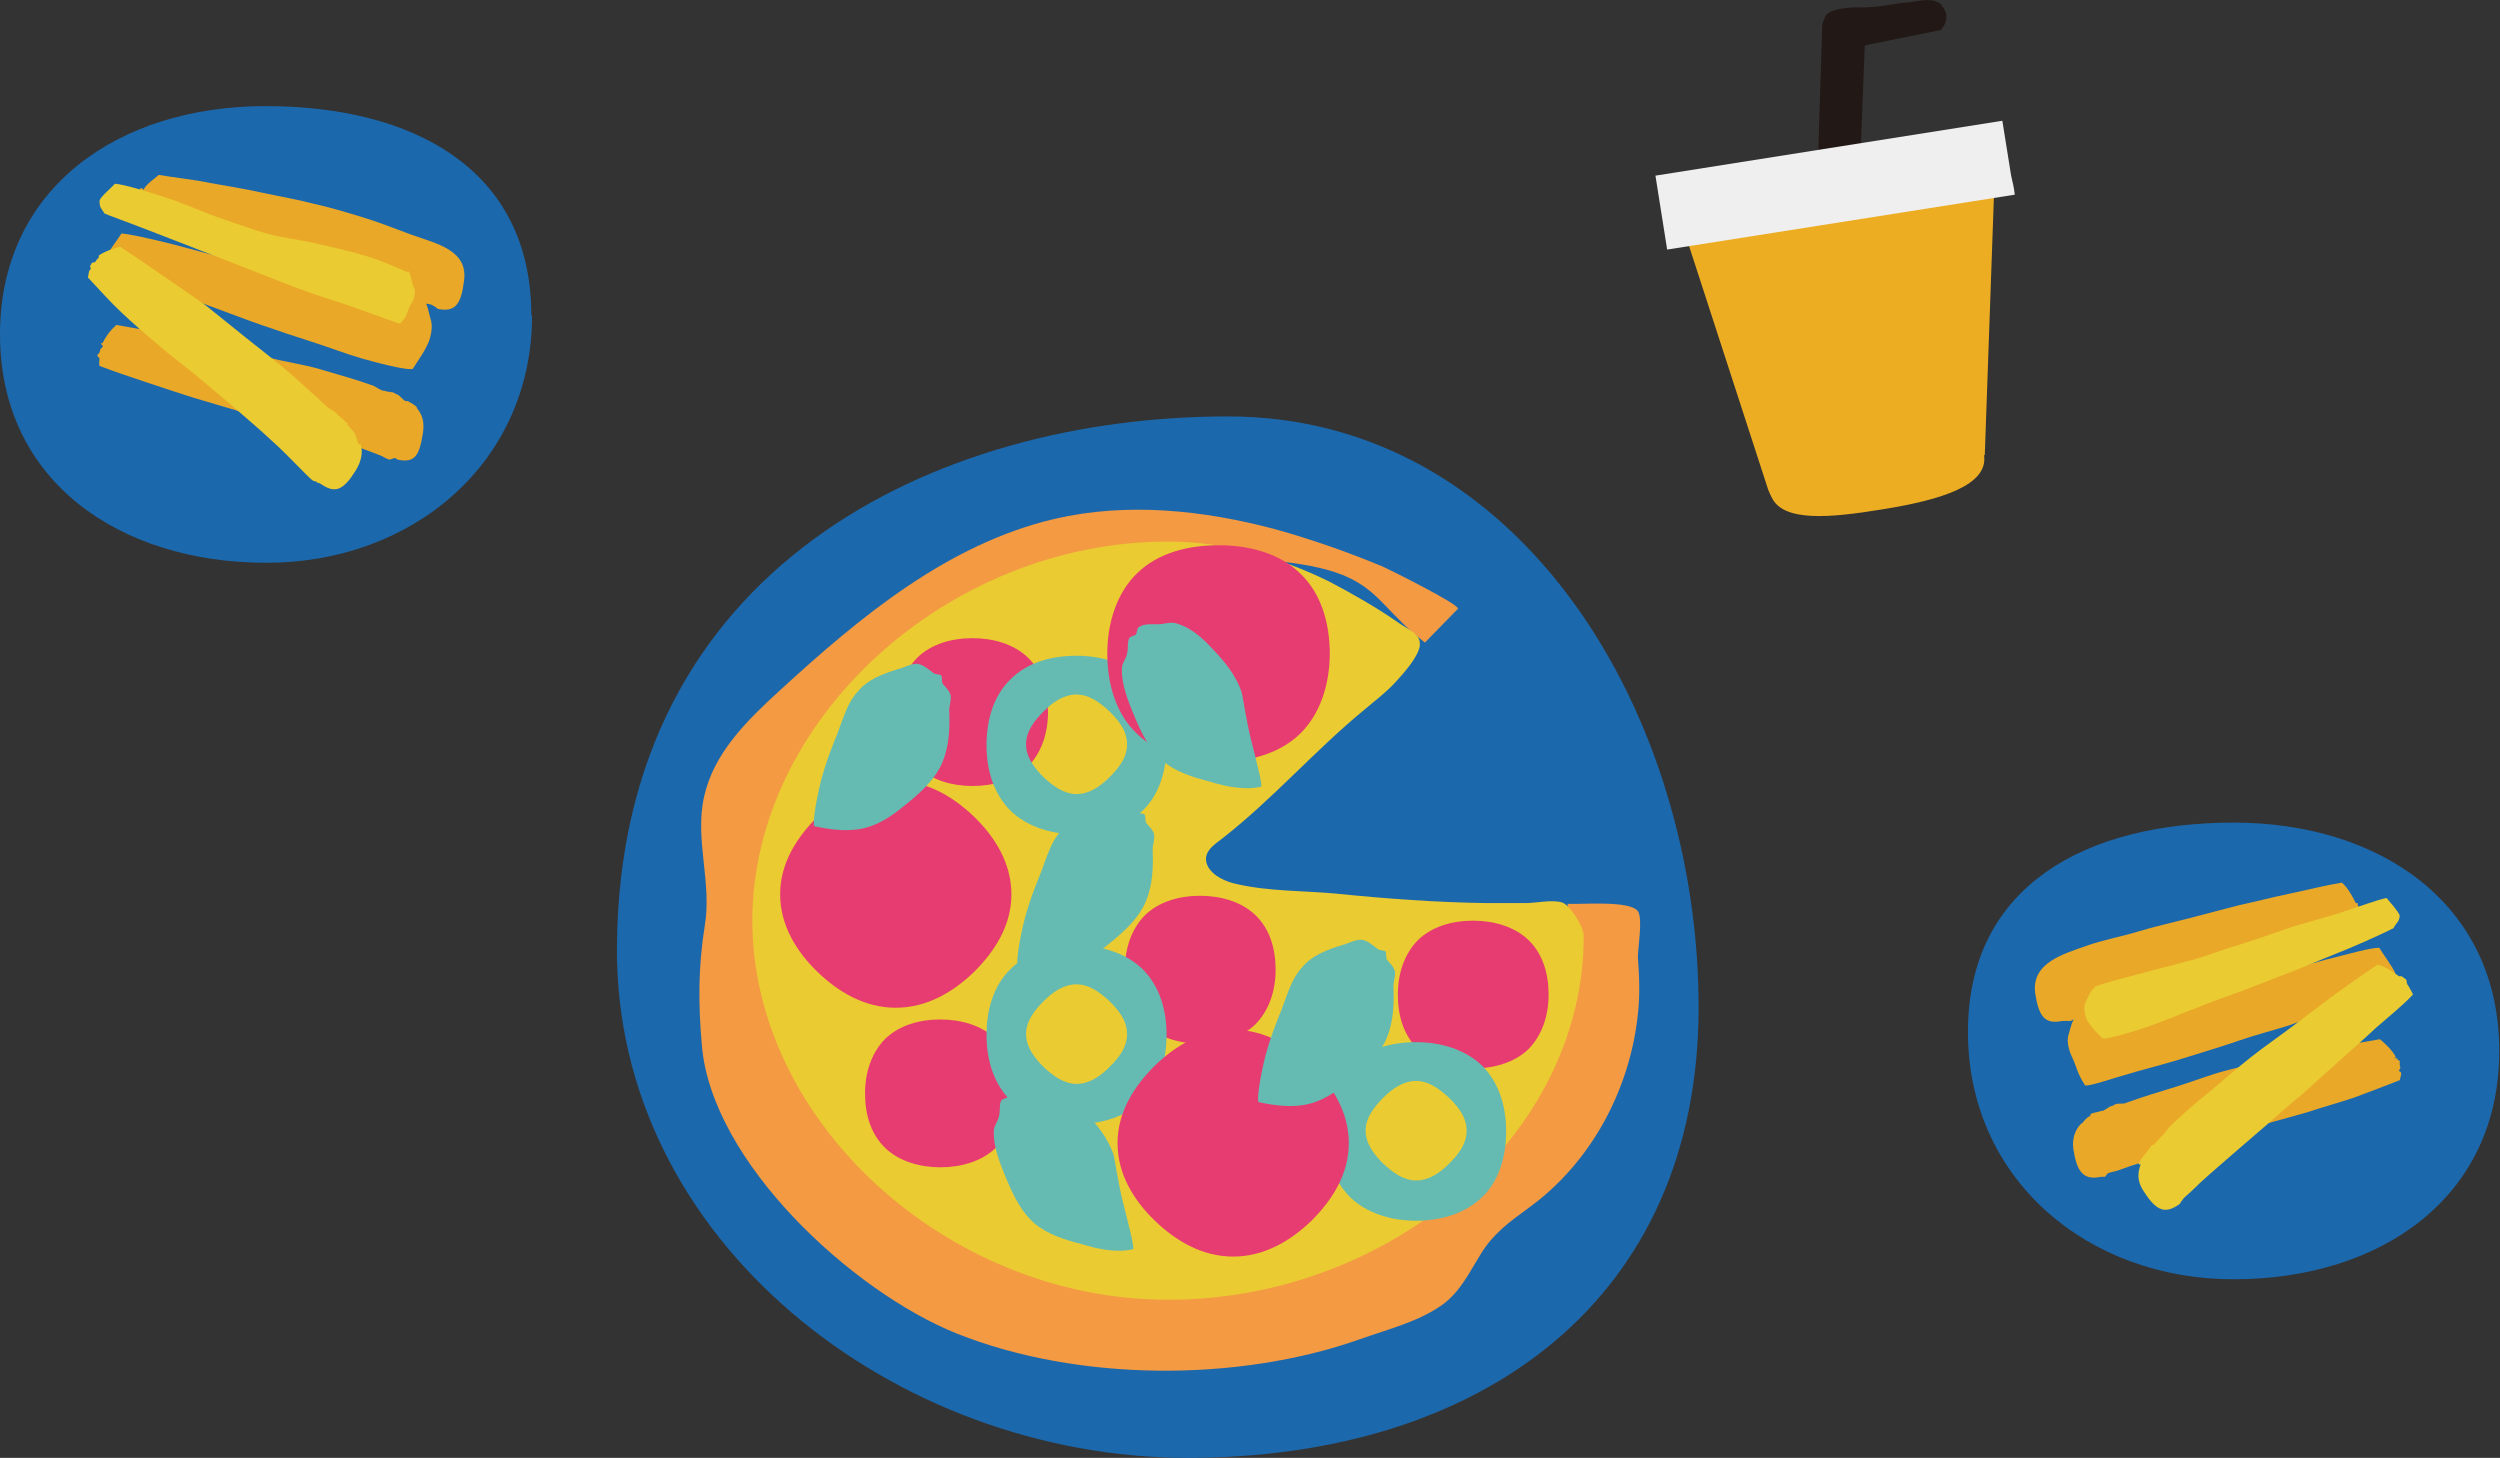 <?xml version="1.0" encoding="UTF-8"?>
<svg id="_レイヤー_2" data-name="レイヤー 2" xmlns="http://www.w3.org/2000/svg" viewBox="0 0 341.6 199.2">
  <rect x="0" y="0" width="341.6" height="199.2" fill="#333333" stroke="none"/>
  <defs>
    <style>
      .cls-1 {
        fill: #f9dd96;
      }

      .cls-2 {
        fill: #f1b22d;
      }

      .cls-3 {
        fill: #eaa51c;
      }

      .cls-4 {
        fill: #ebcb32;
      }

      .cls-5 {
        fill: #e9a828;
      }

      .cls-6 {
        fill: #f39a43;
      }

      .cls-7 {
        fill: #e73c71;
      }

      .cls-8, .cls-9 {
        fill: #65bbb1;
      }

      .cls-10 {
        fill: #221815;
      }

      .cls-11 {
        fill: #1c68ac;
      }

      .cls-9, .cls-12, .cls-13 {
        fill-rule: evenodd;
      }

      .cls-12 {
        fill: #efefef;
      }

      .cls-13 {
        fill: #edad23;
      }
    </style>
  </defs>
  <g id="_レイヤー_1-2" data-name="レイヤー 1">
    <g>
      <path class="cls-3" d="m302.6,171.1s0,0,0,0c0,0,0,0,0,0,0,0,0,0,0,0"/>
      <path class="cls-3" d="m185.6,64.9s0,0,0,0c0,0,0,0,0,0,0,0,0,0,0,0"/>
      <g>
        <path class="cls-11" d="m72.7,43.1c0,20.1-16.3,33.8-36.3,33.8S0,65.8,0,45.7,16.3,14.5,36.3,14.5s36.3,8.5,36.3,28.6"/>
        <path class="cls-5" d="m14.2,46.9s-.2-.1-.2,0c0,.1.1.4,0,.5,0,.1-.2.2-.3.3,0,.1,0,.3-.1.4,0,.2-.3.3-.3.5,0,.1.3.3.3.4,0,.3-.1.7,0,1,2.1.8,4.2,1.5,6.3,2.2,2.1.7,4.2,1.4,6.4,2.1,2.1.6,4.3,1.3,6.4,1.9,2.1.6,4.3,1.2,6.5,1.8,2.1.6,4.3,1.2,6.4,1.9,2.1.7,4.2,1.5,6.3,2.3.5.2.9.5,1.3.6.2,0,.5-.2.7-.2.2,0,.3.1.4.2,0,0,0,0,0,0,2.4.5,3-.5,3.5-3.7.2-1.5-.1-2.5-.9-3.4,0,0,.1,0,.1,0,0,0,0,0,0,0-.3-.4-.8-.6-1.3-.9,0,0-.2,0-.3,0-.4-.2-.7-.7-1.1-.9-.1,0-.3-.1-.4-.2-.4-.2-.9-.1-1.3-.3-.1,0-.3,0-.5-.1-.5-.2-.9-.6-1.4-.7-2.2-.8-4.5-1.4-6.8-2.1-2.3-.7-4.7-1-7-1.6-2.3-.6-4.6-1.2-7-1.7-2.3-.5-4.7-1-7-1.5-2.4-.5-4.7-.9-7-1.3-.8.7-1.4,1.5-1.9,2.5,0,0-.2,0-.2,0,0,0,0,0,0,.1,0,0,.2.2.2.2"/>
        <path class="cls-5" d="m14.6,35c.2,1.1.2,1.1.7,2.1.4.2,3,1.1,6.8,2.4,2,.7,4.4,1.5,6.8,2.4,2.2.8,4.5,1.7,6.8,2.5,2.3.8,4.7,1.6,6.9,2.3,2.5.8,4.8,1.7,6.9,2.3,3.9,1.1,6.5,1.6,6.9,1.4,1.1-1.7,1.5-2.2,2.1-3.5.2-.4.8-2.2.3-3.4-.2-.7-.4-2.2-1-2.5,0,0,0,.1,0,.1,0,0,0,0,0,0-2.1-.7-4.2-1.5-6.5-1.9-2.2-.4-4.4-.7-6.7-1-2.2-.3-4.4-.9-6.6-1.3-1.5-.3-4.2-.8-7.2-1.6-2.3-.6-4.8-1.3-7.1-1.9-3.2-.8-5.9-1.4-7.1-1.5-.4.7-1.8,2.4-2,3.2"/>
        <path class="cls-1" d="m57.7,41.1s0,0,0,0c0,0,0,0,0,0,0,0,0,0,0,0"/>
        <path class="cls-5" d="m19.4,25.7c0,0-.3,0-.3.2,0,.1,0,.3,0,.5,0,.1,0,.3,0,.5,0,.1-.3.2-.3.3,0,.2,0,.4,0,.6,0,0,0,.2,0,.3,0,.3.1.6.2,1,2.1.8,4.2,1.5,6.3,2.2,2.1.7,4.2,1.4,6.4,2,2.1.6,4.3,1.2,6.5,1.8,2.1.6,4.3,1.2,6.4,1.9,2.1.6,4.2,1.6,6.3,2.3,2.1.7,4.3,1.3,6.4,2.1.5.2,1,0,1.5.2.2,0,.4.2.6.3.1,0,.3.2.4.3,0,0,0,0,0,0,2.4.5,3.2-.6,3.6-3.8.6-4.2-3.7-5.1-7.1-6.3-2.2-.8-4.4-1.7-6.7-2.4-2.3-.7-4.6-1.4-6.9-1.9-2.3-.6-4.7-1-7-1.5-2.3-.5-4.7-.9-7-1.3-2.4-.5-4.7-.7-7-1.1-.8.7-1.7,1.2-2.2,2.2,0,0,.2,0,.2,0"/>
        <path class="cls-4" d="m12.4,36.6c0,.1,0,.2-.2.4-.1.3-.1.6-.2.9,1.5,1.6,3,3.3,4.6,4.8,1.6,1.5,3.3,3,5,4.4,1.7,1.5,3.5,2.8,5.2,4.2,1.7,1.4,3.4,2.9,5.1,4.3,1.7,1.5,3.4,2.9,5,4.4,1.7,1.5,3.2,3.1,4.8,4.7.4.4.7.7,1.1,1,.1.1.4,0,.5.2.1.1.4.1.5.2,0,0,0,0,0,0,2,1.4,3.1.9,4.8-1.8.8-1.3,1-2.5.7-3.6,0,0-.3,0-.3,0,0,0,0,0,0,0-.2-.5-.3-1-.5-1.4,0,0,0-.1-.1-.2-.3-.4-.6-.7-.9-1,0-.1,0-.3-.2-.4-.3-.3-.7-.6-1-.9-.1,0-.2-.2-.3-.3-.4-.4-.9-.6-1.3-.9-1.7-1.6-3.5-3.2-5.3-4.8-1.8-1.5-3.7-3-5.6-4.5-1.9-1.5-3.7-3-5.6-4.5-1.9-1.4-3.9-2.7-5.9-4.1-2-1.4-3.9-2.7-5.9-4-1,.3-2,.6-2.9,1.2,0,0,0,0,0,0,0,0,0,.2,0,.2,0,0,0,.1,0,.1,0,0,0,0,0,0-.1.1-.2.2-.3.3,0,0-.1.2-.2.3-.1.1-.4,0-.5.2,0,.1-.2.3-.2.4"/>
        <path class="cls-4" d="m14.1,29.1c.4.2,3.2,1.2,6.8,2.6,2,.8,4.2,1.6,6.7,2.6,2.1.8,4.4,1.7,6.7,2.6,2.3.9,4.5,1.8,6.7,2.6,2.4.9,4.8,1.6,6.8,2.3,3.7,1.3,6.5,2.4,6.9,2.4,1.1-1.1.9-1.8,1.5-2.7.2-.3.8-1.4.3-2.4-.3-.5-.3-1.8-.8-2.1,0,0,0,.2,0,.2h0c-2.1-.9-4.1-1.8-6.3-2.4-2.1-.6-4.3-1.1-6.5-1.6-2.2-.5-4.4-.7-6.5-1.3-1.4-.4-4-1.3-6.9-2.3-2.2-.8-4.6-1.9-6.8-2.6-3.1-1-5.8-1.8-7-1.9-.4.5-1.9,1.7-2.1,2.3,0,1,.2,1,.7,1.8"/>
        <path class="cls-2" d="m55.3,37s0,0,0,0c0,0,0,0,0,0,0,0,0,0,0,0"/>
      </g>
      <g>
        <path class="cls-13" d="m230.2,32.1l42.3-6.7-1.3,36.8h-.1c.6,4.1-5.8,6.1-13.9,7.4-7.3,1.2-13.5,1.7-15.1-1.6-.1-.2-.4-.8-.5-1.1l-11.3-34.8Z"/>
        <path class="cls-10" d="m265.4.7c-1.3-1.1-2.9-.6-4.4-.4-2.7.2-4.4.8-7,.7-1,0-3.9.1-4.6,1.2,0,0,0,.2-.1.3-.1.2-.2.5-.3.8l-.6,19c0,.4.3.8.7,1,.9.2,1.7.3,2.5.1.7-.1,1.4-.4,2.1-.8.3-.2.5-.5.5-.8l.6-15.6,10.4-2.1c1.2-1.4.8-2.7,0-3.4"/>
        <path class="cls-12" d="m274.8,24l-1.2-7.5-47.4,7.5,1.6,10.1,47.5-7.5c-.1-.9-.3-1.8-.5-2.6"/>
      </g>
      <g>
        <path class="cls-11" d="m268.9,141c0,20.1,16.3,33.8,36.3,33.8s36.3-11.1,36.3-31.2-16.3-31.2-36.3-31.2-36.3,8.5-36.3,28.6"/>
        <path class="cls-5" d="m327.7,144.6s-.2.1-.2.1c0,.1.4.2.4.3,0,.1,0,.3,0,.4,0,.1,0,.3.1.4,0,.2-.2.4-.2.5,0,.1.3.2.3.3,0,.3-.1.6-.2,1-2.1.8-4.1,1.6-6.3,2.4-2.1.7-4.3,1.3-6.4,2-2.1.6-4.3,1.2-6.5,1.8-2.1.6-4.3,1.3-6.4,1.9-2.1.6-4.3,1.4-6.4,2.1-2.1.7-4.3,1.3-6.4,2.1-.5.2-1,.2-1.4.4-.2,0-.3.4-.5.5-.1,0-.3,0-.5,0,0,0,0,0,0,0-2.4.5-3.3-.6-3.8-3.8-.2-1.5.3-2.7,1.1-3.5,0,0,.1,0,.1,0,0,0,0,0,0,0,.3-.4.6-.8,1.1-1,0,0,0-.2.1-.3.4-.2.9-.2,1.4-.4.1,0,.3,0,.4-.1.4-.2.7-.5,1.1-.6.1,0,.3-.1.4-.2.5-.2,1.1,0,1.5-.2,2.2-.8,4.5-1.5,6.8-2.2,2.3-.7,4.5-1.6,6.8-2.2,2.3-.6,4.6-1.1,7-1.6,2.3-.5,4.7-1,7-1.4,2.4-.5,4.7-.9,7.1-1.3.8.7,1.7,1.5,2.2,2.5,0,0-.2,0-.2,0,0,0,0,0,0,.1,0,0,.3,0,.3,0"/>
        <path class="cls-5" d="m327.2,133c-.2,1.1-.3,1.1-.8,2.1-.4.2-3.1,1.3-6.8,2.6-2,.7-4.4,1.5-6.8,2.4-2.2.7-4.6,1.3-6.9,2.1-2.3.8-4.7,1.5-6.9,2.2-2.5.8-4.9,1.4-7,2-3.9,1.1-6.6,2.1-7.1,1.9-1.1-1.7-1.1-2.4-1.7-3.7-.2-.4-1-2.1-.5-3.4.2-.7.5-2.1,1.1-2.4,0,0,0-.1,0-.1,0,0,0,0,0,0,2.1-.7,4.4-1,6.6-1.5,2.2-.4,4.4-.8,6.6-1.2,2.2-.3,4.5-.5,6.7-.9,1.5-.3,4.1-1.2,7.1-2,2.3-.6,4.8-1.4,7.1-2,3.2-.8,6-1.6,7.2-1.6.4.7,1.9,2.7,2.2,3.5"/>
        <path class="cls-1" d="m283.9,139s0,0,0,0c0,0,0,0,0,0,0,0,0,0,0,0"/>
        <path class="cls-5" d="m322.2,123.5c0,0-.1.3,0,.3,0,.1.3.2.4.3,0,.1.2.3.2.4,0,.1-.2.3-.2.4,0,.2,0,.4,0,.6,0,0,0,.2,0,.3,0,.3.1.7,0,1-2.1.8-4.1,1.6-6.3,2.3-2.1.7-4.3,1.3-6.4,2-2.1.6-4.3,1.3-6.4,2-2.1.6-4.3,1.2-6.5,1.8-2.1.6-4.4,1-6.5,1.6-2.1.7-4.2,1.5-6.3,2.3-.5.2-.9.6-1.3.7-.2,0-.4,0-.6,0-.1,0-.4,0-.5,0,0,0,0,0,0,0-2.4.5-3.2-.6-3.7-3.7-.6-4.2,3.7-5.4,7.1-6.6,2.3-.8,4.6-1.2,6.9-1.9,2.3-.7,4.6-1.2,6.9-1.8,2.3-.6,4.6-1.2,6.9-1.8,2.3-.5,4.6-1.1,7-1.6,2.4-.5,4.7-1.1,7.1-1.5.8.7,1.4,1.8,1.9,2.8,0,0,.2,0,.2,0"/>
        <path class="cls-4" d="m329,134.6c0,.1.2.2.2.3.1.3.4.6.5,1-1.5,1.6-3.3,3-5,4.5-1.6,1.5-3.3,3-5,4.5-1.7,1.5-3.3,3-5,4.5-1.7,1.4-3.4,2.9-5.1,4.4-1.7,1.5-3.4,2.9-5.1,4.4-1.7,1.5-3.4,2.9-5,4.5-.4.4-.8.7-1.1,1-.1.1-.2.3-.3.4-.1.1-.2.4-.4.5,0,0,0,0,0,0-2,1.4-3.2.7-4.9-2-.8-1.3-.7-2.4-.3-3.5,0,0-.3,0-.3,0,0,0,0,0,0,0,.2-.5.5-.9.8-1.3,0,0,.1-.1.2-.2.3-.4.5-.7.8-1.1.1-.1.3,0,.4-.2.3-.3.6-.7.9-1,.1,0,.2-.2.3-.3.4-.4.6-.8,1-1.2,1.7-1.6,3.5-3.2,5.4-4.7,1.8-1.5,3.6-3.1,5.5-4.6,1.9-1.5,3.8-2.8,5.8-4.3,1.9-1.4,3.8-2.9,5.7-4.3,2-1.4,3.9-2.8,5.9-4.1,1,.3,2,.9,2.9,1.6,0,0,0,0,0,0,0,0,.1,0,.2,0,0,0,.2,0,.2,0,0,0,0,0,0,0,.1.1.2.2.4.3,0,0,.2.2.2.2.1.1,0,.4.1.5,0,.1.2.3.2.4"/>
        <path class="cls-4" d="m327.1,126.8c-.4.2-2.8,1.4-6.4,2.9-2,.8-4.2,1.7-6.6,2.7-2.1.8-4.4,1.7-6.7,2.6-2.3.9-4.6,1.6-6.7,2.5-2.4.9-4.7,1.9-6.7,2.6-3.7,1.3-6.3,1.9-6.7,1.8-1.1-1.1-1.4-1.4-2-2.3-.2-.3-.8-1.7-.3-2.7.3-.5.6-1.6,1.2-1.9,0,0,0-.2,0-.2h0c2.1-.7,4.2-1.2,6.4-1.8,2.1-.6,4.3-1.1,6.4-1.7,2.2-.5,4.2-1.4,6.3-2,1.4-.4,4-1.3,6.9-2.3,2.2-.8,4.8-1.4,7-2.1,3.1-1,5.8-2,6.9-2.2.4.5,1.6,1.8,1.8,2.4-.1.9-.3.8-.8,1.6"/>
        <path class="cls-2" d="m286.3,134.9s0,0,0,0c0,0,0,0,0,0,0,0,0,0,0,0"/>
      </g>
      <g>
        <path class="cls-11" d="m232.1,137.6c0,40.1-29.7,61.6-69.8,61.6s-78.3-29.7-78-69.8c.3-51.9,43.5-72.5,83.5-72.5s64.3,40.7,64.3,80.8"/>
        <path class="cls-6" d="m214.2,123.3c0,.8,0,1.7,0,2.5,0,27.5-24.5,49.7-54.7,49.7s-54.7-22.3-54.7-49.7,24.5-49.7,54.7-49.7,25.7,4.4,35.2,11.7c0,0,4.5-4.6,4.5-4.6.5-.5-9.8-5.6-10.3-5.8-4.8-2-9.7-3.7-14.7-5.1-9.8-2.6-20.2-3.7-30.1-1.4-14.5,3.4-26.5,13.3-37.5,23.4-4.5,4.1-9.1,8.6-10.4,14.6-1.3,5.8,1.1,11.7.1,17.6-.9,5.6-.9,10.6-.4,16.3,1.3,16,20.6,33.7,34.8,39.4,16.5,6.6,38.4,6.7,55.1.8,3.9-1.4,8.1-2.4,11.4-4.8,2.4-1.8,3.6-4.4,5.1-6.8,1.7-2.8,3.9-4.4,6.5-6.3,8.5-6.1,13.9-16.1,15-26.5.3-2.6.2-5.2,0-7.8,0-1.3.7-5.3,0-6.3-1.1-1.5-7.7-.9-9.6-1"/>
        <path class="cls-4" d="m194,87.8c-.1-1.3-1.8-1.9-2.9-2.7-3-2.1-6.2-3.9-9.4-5.6-6.9-3.4-14.4-5.5-22.1-5.5-30.2,0-56.8,24.4-56.8,51.8s26.6,51.8,56.8,51.8,56.8-22.3,56.8-49.7c0-1.3-1.9-4.3-3-4.6-1.4-.4-3.5.1-5,.1-1.8,0-3.6,0-5.3,0-6.9-.1-13.7-.6-20.6-1.3-4.4-.4-9.2-.3-13.5-1.3-1.5-.3-3.3-1.1-4-2.5-.8-1.8.8-2.8,2.1-3.8,6.9-5.4,12.6-12,19.3-17.5,1.4-1.2,2.9-2.3,4.2-3.7,1.1-1.2,3.1-3.4,3.4-5,0-.2,0-.4,0-.5"/>
        <path class="cls-7" d="m128.5,139.3c-2.9,0-5.6.8-7.5,2.6-1.9,1.9-2.8,4.6-2.8,7.5s.8,5.6,2.8,7.5c1.9,1.8,4.7,2.6,7.5,2.6s5.6-.8,7.5-2.6c1.9-1.9,2.8-4.6,2.8-7.5s-.8-5.6-2.8-7.5c-1.9-1.8-4.7-2.6-7.5-2.6"/>
        <path class="cls-7" d="m201.3,125.8c-2.9,0-5.6.8-7.5,2.6-1.9,1.9-2.8,4.6-2.8,7.5s.8,5.6,2.8,7.5c1.9,1.8,4.7,2.6,7.5,2.6s5.6-.8,7.5-2.6c1.9-1.9,2.8-4.6,2.8-7.5s-.8-5.6-2.8-7.5c-1.9-1.8-4.7-2.6-7.5-2.6"/>
        <path class="cls-7" d="m132.9,87.2c-2.9,0-5.6.8-7.5,2.6-1.9,1.9-2.8,4.6-2.8,7.5s.8,5.6,2.8,7.5c1.9,1.8,4.7,2.6,7.5,2.6s5.6-.8,7.5-2.6c1.9-1.9,2.8-4.6,2.8-7.5s-.8-5.6-2.8-7.5c-1.9-1.8-4.7-2.6-7.5-2.6"/>
        <path class="cls-7" d="m164,122.4c-2.9,0-5.6.8-7.5,2.6-1.9,1.9-2.8,4.6-2.8,7.5s.8,5.6,2.8,7.5c1.9,1.8,4.7,2.6,7.5,2.6s5.6-.8,7.5-2.6c1.9-1.9,2.8-4.6,2.8-7.5s-.8-5.6-2.8-7.5c-1.9-1.8-4.7-2.6-7.5-2.6"/>
        <path class="cls-9" d="m147.1,129.2c-3.4,0-6.7.9-9,3.2-2.3,2.2-3.3,5.5-3.3,9s1,6.7,3.3,9c2.3,2.2,5.6,3.2,9,3.2s6.7-1,9-3.2c2.3-2.2,3.3-5.5,3.3-9s-1-6.7-3.3-9c-2.3-2.2-5.6-3.2-9-3.2m0,18.9c-1.8,0-3.3-1.2-4.5-2.3-1.2-1.2-2.4-2.7-2.4-4.5s1.2-3.3,2.4-4.5c1.2-1.2,2.7-2.3,4.5-2.3s3.3,1.2,4.5,2.3c1.2,1.2,2.4,2.6,2.4,4.5s-1.2,3.3-2.4,4.5c-1.2,1.2-2.7,2.3-4.5,2.3"/>
        <path class="cls-9" d="m193.5,142.4c-3.4,0-6.7.9-9,3.2-2.3,2.2-3.3,5.5-3.3,9s1,6.7,3.3,9c2.3,2.2,5.6,3.2,9,3.2s6.7-1,9-3.2c2.3-2.2,3.3-5.5,3.3-9s-1-6.7-3.3-9c-2.3-2.2-5.6-3.2-9-3.2m0,18.9c-1.8,0-3.3-1.2-4.5-2.3-1.2-1.2-2.4-2.7-2.4-4.5s1.2-3.3,2.4-4.5c1.2-1.2,2.7-2.3,4.5-2.3s3.3,1.2,4.5,2.3c1.2,1.2,2.4,2.6,2.4,4.5s-1.2,3.3-2.4,4.5c-1.2,1.2-2.7,2.3-4.5,2.3"/>
        <path class="cls-9" d="m147.1,89.6c-3.4,0-6.7.9-9,3.2-2.3,2.2-3.3,5.5-3.3,9s1,6.7,3.3,9c2.3,2.2,5.6,3.2,9,3.2s6.7-1,9-3.2c2.3-2.2,3.3-5.5,3.3-9s-1-6.7-3.3-9c-2.3-2.2-5.6-3.2-9-3.2m0,18.9c-1.8,0-3.3-1.2-4.5-2.3-1.2-1.2-2.4-2.7-2.4-4.5s1.2-3.3,2.4-4.5c1.2-1.2,2.7-2.3,4.5-2.3s3.3,1.2,4.5,2.3c1.2,1.2,2.4,2.6,2.4,4.5s-1.2,3.3-2.4,4.5c-1.2,1.2-2.7,2.3-4.5,2.3"/>
        <path class="cls-7" d="m168.5,140.7c4.3,0,7.9,2.2,10.7,4.9,2.8,2.7,5.1,6.3,5.1,10.6s-2.3,7.8-5.1,10.6c-2.8,2.7-6.4,4.9-10.7,4.9s-7.9-2.2-10.7-4.9c-2.8-2.7-5.1-6.3-5.1-10.6s2.3-7.8,5.1-10.6c2.8-2.7,6.4-4.9,10.7-4.9"/>
        <path class="cls-7" d="m122.4,106.7c4.3,0,7.9,2.2,10.7,4.9,2.8,2.7,5.1,6.3,5.1,10.6s-2.3,7.8-5.1,10.6c-2.8,2.7-6.4,4.9-10.7,4.9s-7.9-2.2-10.7-4.9c-2.8-2.7-5.1-6.3-5.1-10.6s2.3-7.8,5.1-10.6c2.8-2.7,6.4-4.9,10.7-4.9"/>
        <path class="cls-7" d="m166.5,74.5c-4.3,0-8.3,1.1-11.1,3.8-2.8,2.7-4.1,6.8-4.1,11s1.2,8.3,4.1,11c2.8,2.7,6.9,3.8,11.1,3.8s8.3-1.1,11.1-3.8c2.8-2.7,4.1-6.8,4.1-11s-1.2-8.3-4.1-11c-2.8-2.7-6.9-3.8-11.1-3.8"/>
        <path class="cls-8" d="m189.5,131c-.2-.3,0-.8-.2-1-.2-.2-.7-.1-1-.3-.7-.5-1.4-1.2-2.3-1.3-.9,0-1.7.5-2.5.7-2.3.7-4.3,1.5-5.6,3.1-1.4,1.5-2,3.7-2.8,5.8-.2.5-1.4,3.3-2.2,6.3-.8,3.2-1.2,6.2-.9,6.3,2.3.5,4.8.8,7,.2,2.3-.6,4.2-2.1,6-3.6,1.8-1.5,3.6-3.2,4.5-5.4.9-2.2,1-4.6.9-7,0-.7.3-1.4.2-2.1-.2-.7-.8-1.2-1.2-1.7"/>
        <path class="cls-8" d="m156.6,112.3c-.2-.3,0-.8-.2-1-.2-.2-.7-.1-1-.3-.7-.5-1.4-1.2-2.3-1.3-.9,0-1.7.5-2.5.7-2.3.7-4.3,1.5-5.6,3.1-1.4,1.5-2,3.7-2.8,5.8-.2.5-1.4,3.3-2.2,6.3-.8,3.2-1.2,6.2-.9,6.3,2.3.5,4.8.8,7,.2,2.3-.6,4.2-2.1,6-3.6,1.8-1.5,3.6-3.2,4.5-5.4.9-2.2,1-4.6.9-7,0-.7.3-1.4.2-2.1-.2-.7-.8-1.2-1.2-1.7"/>
        <path class="cls-8" d="m128.8,93.3c-.2-.3,0-.8-.2-1-.2-.2-.7-.1-1-.3-.7-.5-1.4-1.2-2.3-1.3-.9,0-1.7.5-2.5.7-2.3.7-4.3,1.5-5.6,3.1-1.4,1.5-2,3.7-2.8,5.8-.2.5-1.4,3.3-2.2,6.3-.8,3.2-1.2,6.2-.9,6.3,2.3.5,4.8.8,7,.2,2.3-.6,4.2-2.1,6-3.6,1.8-1.5,3.6-3.2,4.5-5.4.9-2.2,1-4.6.9-7,0-.7.3-1.4.2-2.1-.2-.7-.8-1.2-1.2-1.7"/>
        <path class="cls-8" d="m136.8,150.4c.2-.3.7-.3.9-.5.2-.2.1-.8.4-1,.7-.5,1.7-.4,2.6-.4.9,0,1.8-.4,2.6-.1,2.3.7,3.8,2.3,5.2,3.8,1.4,1.5,2.8,3.2,3.6,5.4.2.5.6,3.6,1.3,6.5.8,3.2,1.7,6.6,1.4,6.6-2.3.5-4.7,0-7-.7-2.3-.6-4.6-1.3-6.4-2.8-1.8-1.5-2.9-3.8-3.8-5.9-.9-2.2-1.9-4.5-1.8-6.8,0-.7.6-1.3.7-2,.2-.7,0-1.5.3-2.1"/>
        <path class="cls-8" d="m154.3,87.2c.2-.3.7-.3.9-.5.2-.2.1-.8.4-1,.7-.5,1.7-.4,2.6-.4.9,0,1.8-.4,2.6-.1,2.3.7,3.8,2.3,5.2,3.8,1.4,1.5,2.8,3.2,3.6,5.4.2.5.6,3.6,1.3,6.5.8,3.2,1.7,6.6,1.4,6.6-2.3.5-4.7,0-7-.7-2.3-.6-4.6-1.3-6.4-2.8-1.8-1.5-2.9-3.8-3.8-5.9-.9-2.2-1.9-4.5-1.8-6.8,0-.7.6-1.3.7-2,.2-.7,0-1.5.3-2.1"/>
      </g>
    </g>
  </g>
</svg>